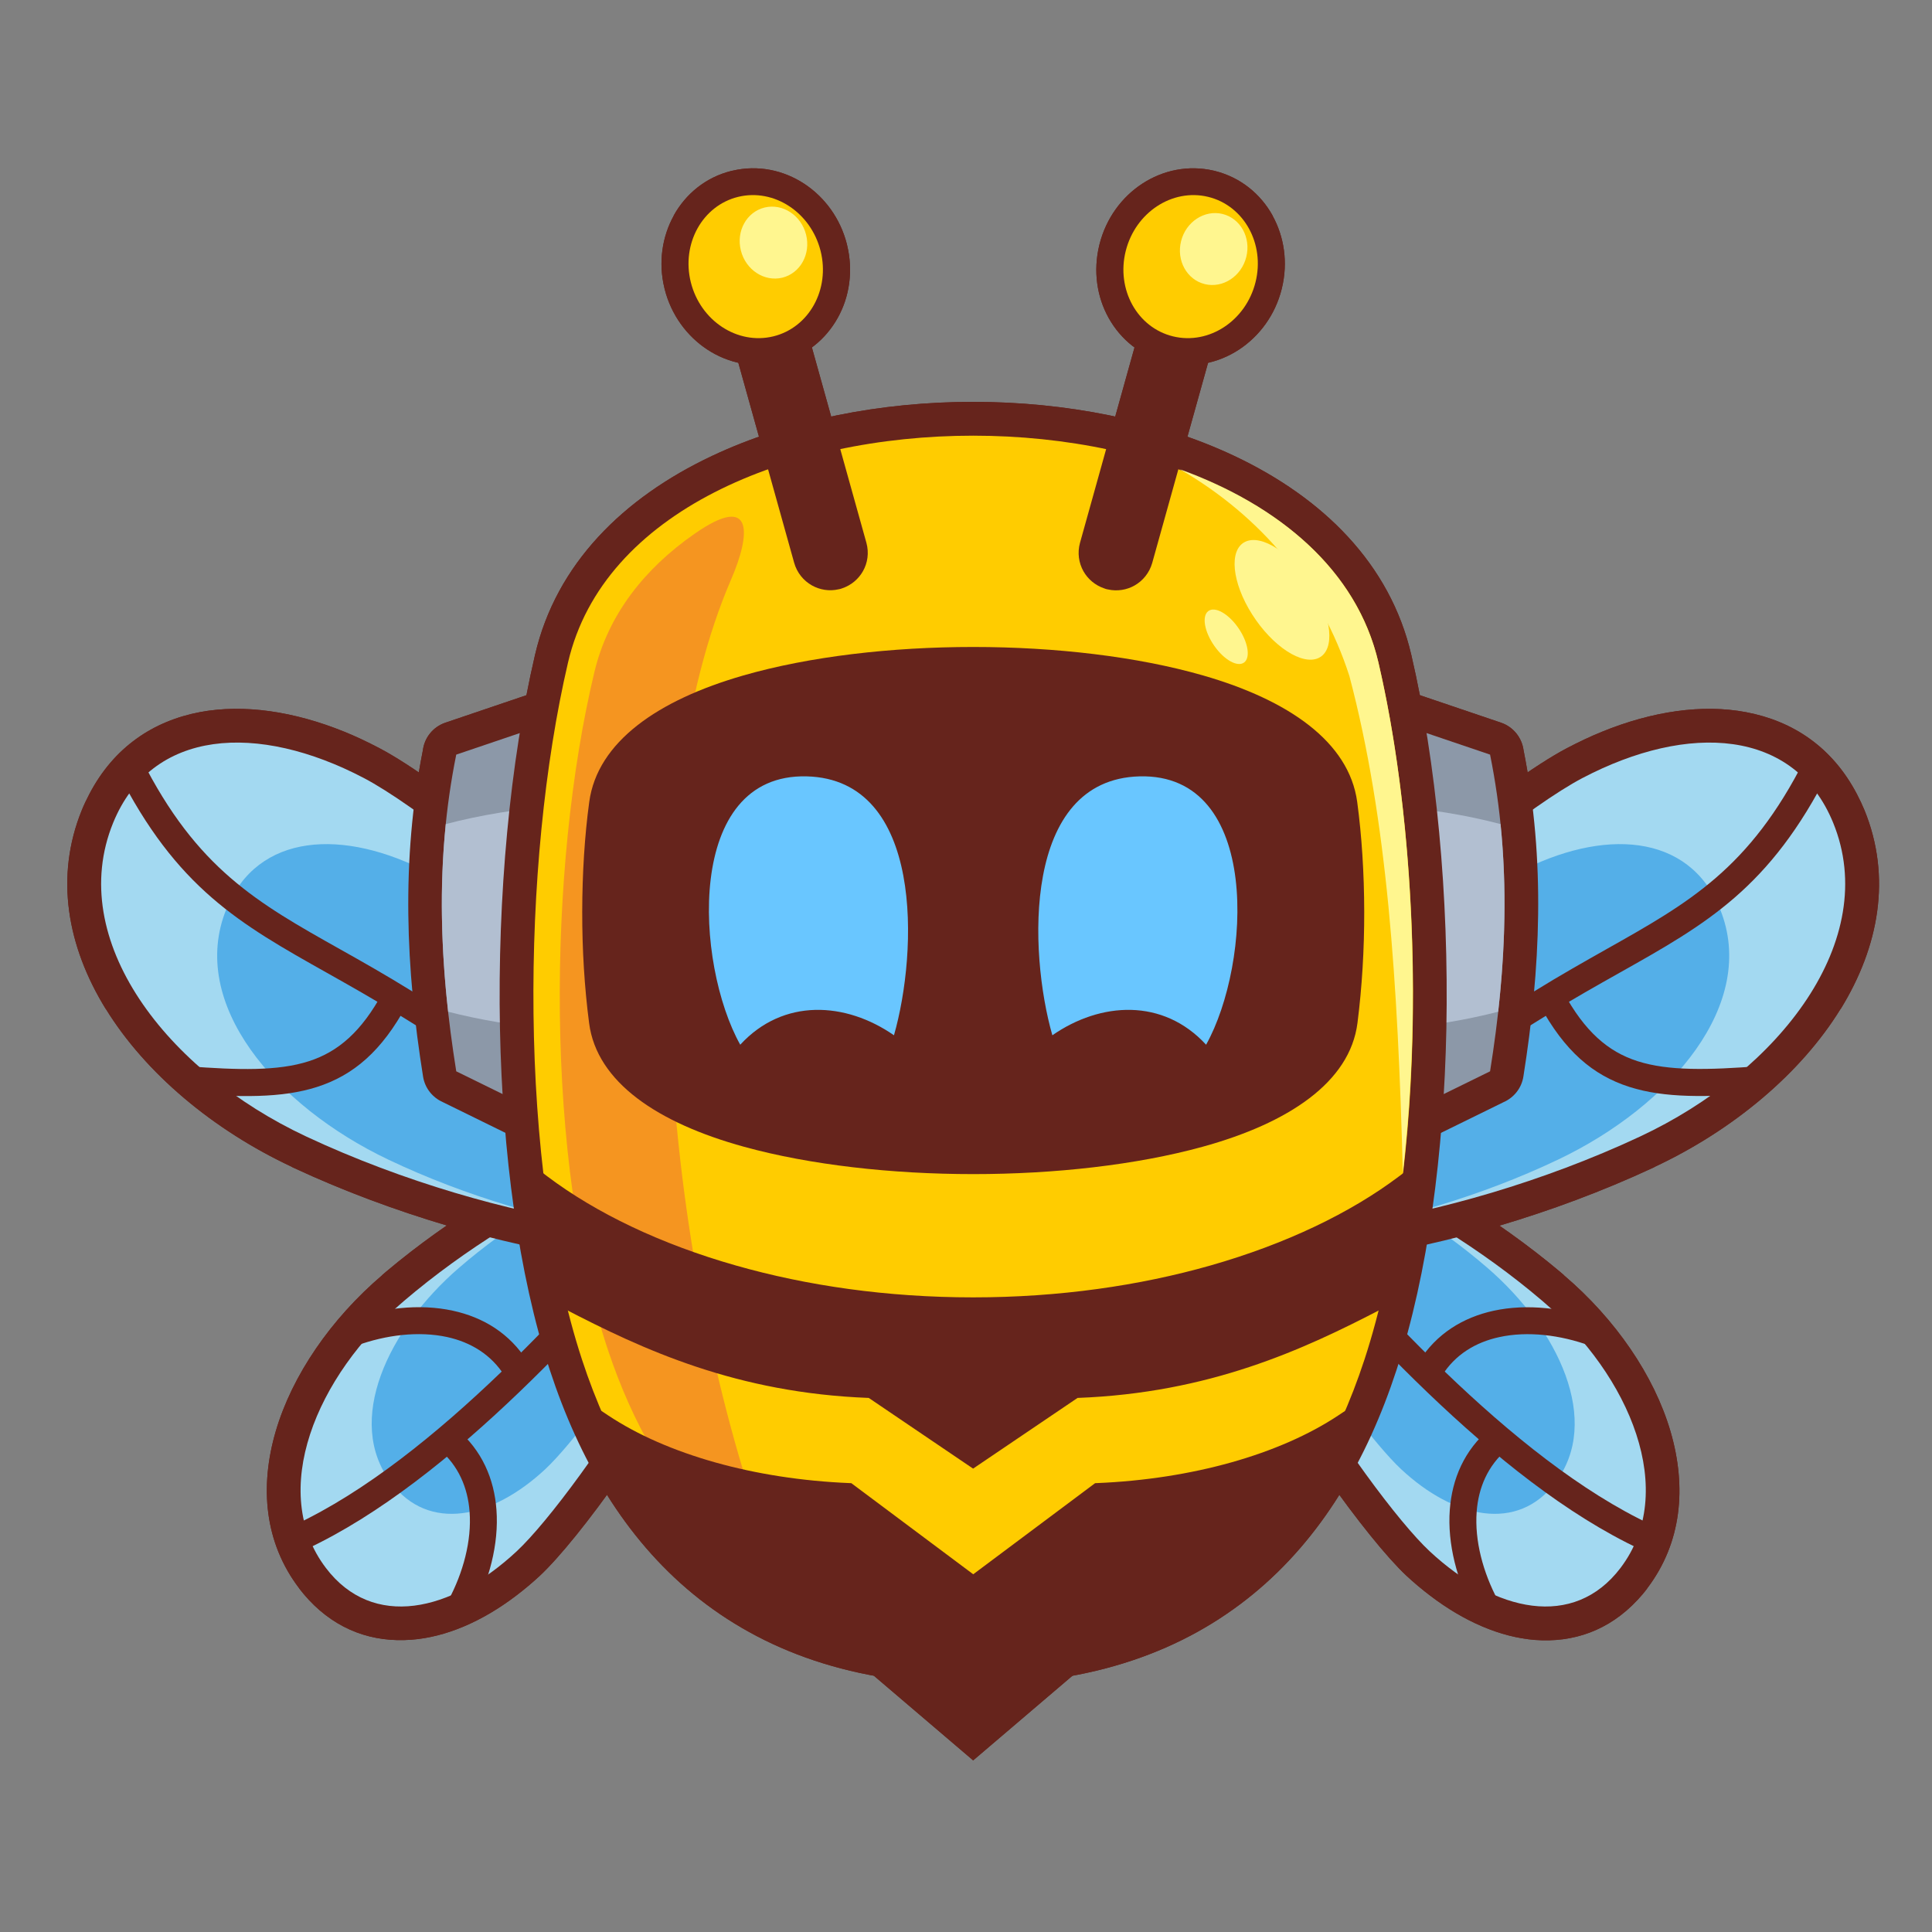<svg xmlns="http://www.w3.org/2000/svg" xmlns:xlink="http://www.w3.org/1999/xlink" width="1080" zoomAndPan="magnify" viewBox="0 0 810 810" height="1080" preserveAspectRatio="xMidYMid meet" version="1.0"><rect x="0" y="0" width="810" height="810" fill="#808080" stroke="none"/><defs><clipPath id="f2613da2fb"><path d="M 362 684 L 454 684 L 454 738.051 L 362 738.051 Z M 362 684 " clip-rule="nonzero"/></clipPath><clipPath id="11ce915c76"><path d="M 362 684 L 454 684 L 454 738.051 L 362 738.051 Z M 362 684 " clip-rule="nonzero"/></clipPath></defs><path fill="#66241c" d="M 226.309 660.664 C 223.23 663.527 219.887 666.336 216.328 669.035 C 202.148 679.816 186.977 686.371 172.449 687.465 C 156.422 688.668 141.469 683.586 129.453 670.723 C 128.062 669.223 126.727 667.645 125.414 665.934 L 125.414 665.879 C 110.859 646.754 108.801 623.375 115.594 600.102 C 122.5 576.512 138.82 552.891 160.25 534.621 L 160.25 534.566 L 161.988 533.07 C 188.691 510.652 219.219 492.516 244.477 481.578 C 274.309 468.656 299.512 466.305 309.062 477.539 L 309.195 477.672 C 322.199 493.16 314.332 523.547 298.199 555.832 C 277.438 597.535 242.574 645.496 226.309 660.664 Z M 199.285 646.594 C 201.719 644.746 204.316 642.527 207.043 639.984 C 221.598 626.398 253.438 582.262 272.914 543.289 C 284.367 520.391 291.727 500.941 287.578 495.887 C 286.266 495.031 273.664 499.688 255.688 507.496 C 232.781 517.422 204.902 534.059 180.184 554.789 L 178.551 556.152 L 178.523 556.129 C 161.188 570.895 148.102 589.59 142.727 607.969 C 138.336 622.945 139.301 637.551 147.863 648.812 L 147.891 648.785 C 148.609 649.75 149.387 650.66 150.164 651.488 C 155.754 657.48 162.793 659.859 170.363 659.273 C 179.406 658.605 189.441 654.082 199.285 646.594 Z M 199.285 646.594 " fill-opacity="1" fill-rule="nonzero"/><path fill="#a3d9f1" d="M 216.676 650.34 C 189.066 676.098 156.211 683.133 136.652 657.398 C 112.41 625.516 132.289 576.992 169.398 545.402 C 221.117 501.344 287.871 474.301 298.387 486.82 C 319.551 511.965 242.656 626.078 216.676 650.34 Z M 216.676 650.34 " fill-opacity="1" fill-rule="evenodd"/><path fill="#54afe8" d="M 228.637 615.938 C 206.32 636.75 179.781 642.445 163.969 621.637 C 144.383 595.875 162.633 557.277 192.438 531.543 C 233.934 495.699 288.059 473.953 296.676 484.199 C 313.77 504.5 249.613 596.332 228.637 615.938 Z M 228.637 615.938 " fill-opacity="1" fill-rule="evenodd"/><path fill="#66241c" d="M 123.461 639.371 C 182.805 611.66 243.406 542.137 279.953 500.141 C 285.652 493.586 290.762 487.73 296.301 481.602 L 304.676 489.172 C 300.875 493.398 295.043 500.059 288.516 507.578 C 251.379 550.215 189.84 620.832 128.25 649.59 Z M 123.461 639.371 " fill-opacity="1" fill-rule="nonzero"/><path fill="#66241c" d="M 187.996 670.934 C 194.203 659.301 197.789 646.004 196.879 633.809 C 196.129 623.777 192.25 614.469 184.117 607.645 L 191.367 599.008 C 202.094 608.02 207.207 620.086 208.141 633.004 C 209.211 647.367 205.066 662.828 197.922 676.258 Z M 187.996 670.934 " fill-opacity="1" fill-rule="nonzero"/><path fill="#66241c" d="M 145.613 553.559 C 159.902 548.371 175.793 546.445 189.867 549.52 C 202.551 552.273 213.762 559.016 221.199 570.918 L 211.594 576.883 C 205.949 567.871 197.305 562.734 187.488 560.566 C 175.555 557.973 161.855 559.656 149.469 564.152 Z M 145.613 553.559 " fill-opacity="1" fill-rule="nonzero"/><path fill="#66241c" d="M 146.016 338.684 C 142.191 336.676 138.125 334.777 133.844 333.039 C 117.547 326.402 102.004 323.918 89.133 326.352 C 77.762 328.492 68.344 334.832 62.512 345.906 C 61.926 347.055 61.254 348.5 60.531 350.293 C 52.855 369.098 56.895 389.453 68.426 408.203 L 68.371 408.23 C 82.125 430.539 106.125 450.492 134.324 463.707 L 134.352 463.656 L 135.207 464.055 C 174.672 482.406 217.156 494.281 250.816 499.203 C 278.91 503.297 298.816 504.102 301.277 500.703 L 301.355 500.461 C 305.934 490.645 289.184 466.703 265.398 440.168 C 226.602 396.863 169.773 351.148 146.016 338.684 Z M 144.465 306.824 C 149.094 308.695 153.961 310.996 159.074 313.672 C 184.863 327.207 245.625 375.809 286.508 421.363 C 317.328 455.738 337.477 490.137 327.094 512.391 L 327.043 512.363 L 327.016 512.391 C 319.578 528.254 287.98 533.148 246.855 527.156 C 210.684 521.887 165.254 509.207 123.273 489.684 L 122.418 489.281 L 122.418 489.227 C 89.348 473.766 60.961 449.934 44.371 422.996 L 44.32 422.996 C 28.188 396.809 22.914 367.625 34.312 339.617 C 35.168 337.504 36.266 335.203 37.523 332.797 C 47.742 313.324 64.145 302.277 83.945 298.531 C 102.27 295.133 123.273 298.211 144.465 306.824 Z M 144.465 306.824 " fill-opacity="1" fill-rule="nonzero"/><path fill="#a3d9f1" d="M 152.543 326.191 C 108.156 302.918 63.582 305.379 47.422 344.996 C 27.41 394.078 69.816 449.078 128.41 476.496 C 210.066 514.719 305.129 526.062 314.254 506.453 C 332.633 466.973 194.309 348.098 152.543 326.191 Z M 152.543 326.191 " fill-opacity="1" fill-rule="evenodd"/><path fill="#54afe8" d="M 179.859 365.914 C 144.008 347.109 107.941 349.086 94.914 381.105 C 78.754 420.777 115.57 463.68 162.766 486.152 C 228.477 517.473 305.477 526.41 312.969 510.359 C 327.844 478.5 213.574 383.621 179.859 365.914 Z M 179.859 365.914 " fill-opacity="1" fill-rule="evenodd"/><path fill="#66241c" d="M 59.328 318.273 C 82.5 364.199 107.836 378.457 142.59 397.984 C 151.797 403.148 161.641 408.711 172.746 415.586 L 320.914 507.258 L 314.977 516.859 L 166.805 425.188 C 156.449 418.77 146.418 413.125 137.055 407.855 C 100.559 387.34 73.992 372.387 49.242 323.355 Z M 59.328 318.273 " fill-opacity="1" fill-rule="nonzero"/><path fill="#66241c" d="M 78.379 447.016 C 99.996 448.648 116.477 449.102 129.453 444.93 C 141.895 440.945 151.633 432.41 160.516 416.039 L 170.469 421.445 C 160.062 440.648 148.262 450.789 132.906 455.711 C 118.059 460.473 100.426 460.07 77.523 458.332 Z M 78.379 447.016 " fill-opacity="1" fill-rule="nonzero"/><path fill="#66241c" d="M 221.465 321.055 L 203.648 327.098 C 200.41 345.879 199.18 364.523 199.395 383.059 C 199.605 401.973 201.371 420.855 204.156 439.715 L 217.051 446.055 Z M 186.766 302.973 L 231.766 287.723 C 233.344 287.215 235.031 286.949 236.797 287.004 C 244.582 287.27 250.684 293.824 250.414 301.609 L 244.5 468.816 C 244.422 470.742 243.965 472.668 243.059 474.516 C 239.633 481.496 231.18 484.414 224.195 480.988 L 185.668 462.078 C 181.414 460.203 178.148 456.273 177.371 451.352 C 173.789 428.934 171.461 406.305 171.191 383.406 C 170.926 360.672 172.691 337.746 177.293 314.555 C 177.934 309.363 181.465 304.766 186.766 302.973 Z M 186.766 302.973 " fill-opacity="1" fill-rule="nonzero"/><path fill="#8c98a8" d="M 236.289 301.125 C 221.277 306.207 206.297 311.289 191.285 316.375 C 182.188 361.367 184.301 405.449 191.285 449.156 C 204.316 455.551 217.344 461.941 230.375 468.336 C 232.355 412.59 234.336 356.844 236.289 301.125 Z M 236.289 301.125 " fill-opacity="1" fill-rule="evenodd"/><path fill="#b2bfd1" d="M 186.898 345.504 C 184.223 371.957 184.973 398.145 187.887 424.172 C 200.945 427.543 215.738 430.059 231.688 431.477 L 235.004 337.691 C 217.371 339.055 201.078 341.758 186.898 345.504 Z M 186.898 345.504 " fill-opacity="1" fill-rule="evenodd"/><path fill="#66241c" d="M 608.961 639.984 C 611.691 642.527 614.285 644.746 616.719 646.594 C 626.566 654.082 636.598 658.605 645.668 659.273 C 653.242 659.836 660.277 657.48 665.871 651.488 C 666.645 650.66 667.395 649.75 668.145 648.785 L 668.172 648.812 C 676.707 637.551 677.695 622.945 673.309 607.969 C 667.93 589.59 654.875 570.895 637.508 556.129 L 637.48 556.152 L 635.852 554.762 C 611.129 534.031 583.25 517.395 560.348 507.469 C 542.367 499.66 529.766 495.004 528.453 495.859 C 524.309 500.891 531.664 520.336 543.117 543.262 C 562.594 582.262 594.406 626.398 608.961 639.984 Z M 599.703 669.062 C 596.145 666.359 592.801 663.551 589.723 660.691 C 573.457 645.496 538.594 597.562 517.781 555.914 C 501.645 523.625 493.809 493.211 506.781 477.75 L 506.918 477.617 C 516.496 466.383 541.699 468.738 571.504 481.656 C 596.762 492.598 627.262 510.734 653.992 533.148 L 655.73 534.648 L 655.73 534.699 C 677.188 552.973 693.48 576.59 700.383 600.184 C 707.18 623.457 705.121 646.836 690.566 665.961 L 690.566 666.012 C 689.281 667.727 687.914 669.305 686.523 670.801 C 674.512 683.668 659.555 688.777 643.527 687.547 C 629.055 686.395 613.883 679.844 599.703 669.062 Z M 599.703 669.062 " fill-opacity="1" fill-rule="nonzero"/><path fill="#a3d9f1" d="M 599.355 650.34 C 626.969 676.098 659.824 683.133 679.383 657.398 C 703.621 625.516 683.742 576.992 646.633 545.402 C 594.914 501.344 528.16 474.301 517.645 486.82 C 496.48 511.965 573.375 626.078 599.355 650.34 Z M 599.355 650.34 " fill-opacity="1" fill-rule="evenodd"/><path fill="#54afe8" d="M 587.398 615.938 C 609.711 636.75 636.25 642.445 652.062 621.637 C 671.648 595.875 653.402 557.277 623.598 531.543 C 582.098 495.699 527.973 473.953 519.359 484.199 C 502.234 504.5 566.395 596.332 587.398 615.938 Z M 587.398 615.938 " fill-opacity="1" fill-rule="evenodd"/><path fill="#66241c" d="M 687.781 649.59 C 626.191 620.832 564.656 550.215 527.52 507.578 C 520.988 500.086 515.156 493.398 511.359 489.172 L 519.734 481.602 C 525.27 487.73 530.355 493.586 536.082 500.141 C 572.656 542.109 633.227 611.66 692.57 639.371 Z M 687.781 649.59 " fill-opacity="1" fill-rule="nonzero"/><path fill="#66241c" d="M 618.059 676.23 C 610.914 662.805 606.766 647.344 607.836 632.977 C 608.801 620.031 613.883 607.992 624.613 598.98 L 631.863 607.621 C 623.73 614.469 619.852 623.75 619.102 633.781 C 618.191 645.977 621.777 659.273 627.984 670.91 Z M 618.059 676.23 " fill-opacity="1" fill-rule="nonzero"/><path fill="#66241c" d="M 666.566 564.18 C 654.176 559.684 640.48 557.973 628.547 560.594 C 618.699 562.734 610.059 567.871 604.441 576.91 L 594.836 570.945 C 602.246 559.07 613.484 552.328 626.164 549.547 C 640.238 546.469 656.156 548.398 670.418 553.586 Z M 666.566 564.18 " fill-opacity="1" fill-rule="nonzero"/><path fill="#66241c" d="M 656.934 313.672 C 662.043 310.996 666.941 308.695 671.543 306.824 C 692.73 298.184 713.734 295.105 732.062 298.586 C 751.859 302.328 768.262 313.379 778.48 332.852 C 779.738 335.258 780.809 337.531 781.691 339.672 C 793.117 367.68 787.82 396.863 771.688 423.051 L 771.633 423.051 C 755.043 449.984 726.629 473.82 693.59 489.281 L 693.59 489.336 L 692.73 489.734 C 650.754 509.262 605.324 521.941 569.148 527.211 C 528.055 533.203 496.43 528.309 488.992 512.445 L 488.965 512.418 L 488.91 512.445 C 478.555 490.191 498.676 455.766 529.5 421.418 C 570.406 375.809 631.168 327.207 656.934 313.672 Z M 682.191 333.039 C 677.91 334.777 673.844 336.648 670.016 338.684 C 646.258 351.148 589.43 396.863 550.555 440.168 C 526.77 466.676 510.02 490.617 514.594 500.461 L 514.676 500.703 C 517.137 504.102 537.043 503.297 565.137 499.203 C 598.793 494.281 641.281 482.406 680.746 464.055 L 681.602 463.656 L 681.629 463.707 C 709.828 450.52 733.828 430.566 747.582 408.23 L 747.527 408.203 C 759.086 389.453 763.098 369.098 755.418 350.293 C 754.695 348.5 754.027 347.055 753.441 345.902 C 747.605 334.805 738.188 328.492 726.816 326.352 C 714.027 323.918 698.484 326.402 682.191 333.039 Z M 682.191 333.039 " fill-opacity="1" fill-rule="nonzero"/><path fill="#a3d9f1" d="M 663.461 326.191 C 707.848 302.918 752.422 305.379 768.582 344.996 C 788.598 394.078 746.188 449.078 687.594 476.496 C 605.938 514.719 510.875 526.062 501.754 506.453 C 483.398 466.973 621.723 348.098 663.461 326.191 Z M 663.461 326.191 " fill-opacity="1" fill-rule="evenodd"/><path fill="#54afe8" d="M 636.172 365.914 C 672.023 347.109 708.09 349.086 721.117 381.105 C 737.277 420.777 700.465 463.68 653.27 486.152 C 587.559 517.473 510.555 526.41 503.062 510.359 C 488.188 478.5 602.434 383.621 636.172 365.914 Z M 636.172 365.914 " fill-opacity="1" fill-rule="evenodd"/><path fill="#66241c" d="M 766.789 323.355 C 742.043 372.387 715.473 387.34 678.98 407.855 C 669.617 413.125 659.582 418.77 649.227 425.188 L 501.059 516.859 L 495.117 507.258 L 643.289 415.586 C 654.391 408.711 664.266 403.176 673.441 397.984 C 708.195 378.43 733.508 364.199 756.703 318.273 Z M 766.789 323.355 " fill-opacity="1" fill-rule="nonzero"/><path fill="#66241c" d="M 738.484 458.305 C 715.582 460.043 697.949 460.445 683.102 455.684 C 667.742 450.762 655.945 440.625 645.535 421.418 L 655.488 416.016 C 664.371 432.387 674.109 440.918 686.551 444.902 C 699.527 449.051 716.008 448.621 737.629 446.988 Z M 738.484 458.305 " fill-opacity="1" fill-rule="nonzero"/><path fill="#66241c" d="M 584.266 287.723 L 629.27 302.973 C 634.566 304.766 638.07 309.363 638.766 314.555 C 643.367 337.746 645.16 360.672 644.867 383.406 C 644.598 406.305 642.246 428.906 638.688 451.352 C 637.91 456.297 634.645 460.203 630.391 462.078 L 591.863 480.988 C 584.883 484.414 576.426 481.496 573.004 474.516 C 572.094 472.668 571.637 470.742 571.586 468.816 L 565.645 301.609 C 565.379 293.824 571.477 287.27 579.262 287.004 C 580.977 286.949 582.688 287.215 584.266 287.723 Z M 612.387 327.098 L 594.566 321.055 L 598.98 446.055 L 611.879 439.715 C 614.633 420.855 616.426 401.973 616.641 383.059 C 616.855 364.523 615.598 345.879 612.387 327.098 Z M 612.387 327.098 " fill-opacity="1" fill-rule="nonzero"/><path fill="#8c98a8" d="M 579.719 301.125 C 594.727 306.207 609.711 311.289 624.719 316.375 C 633.816 361.367 631.703 405.449 624.719 449.156 C 611.691 455.551 598.66 461.941 585.629 468.336 C 583.652 412.59 581.699 356.844 579.719 301.125 Z M 579.719 301.125 " fill-opacity="1" fill-rule="evenodd"/><path fill="#b2bfd1" d="M 629.109 345.504 C 631.785 371.957 631.035 398.145 628.117 424.172 C 615.062 427.543 600.266 430.059 584.32 431.477 L 581.004 337.691 C 598.633 339.055 614.926 341.758 629.109 345.504 Z M 629.109 345.504 " fill-opacity="1" fill-rule="evenodd"/><path fill="#66241c" d="M 591.676 274.484 C 602.164 319.422 607.488 375.891 606.395 431.395 C 605.348 483.02 598.742 533.953 585.496 574.371 C 573.164 612.031 554.086 644.801 525.324 668.367 C 496.375 692.094 458.195 706.191 408.004 706.191 C 357.809 706.191 319.629 692.094 290.68 668.367 C 261.945 644.801 242.871 612.059 230.508 574.371 C 217.266 533.953 210.656 483.02 209.613 431.395 C 208.516 375.891 213.84 319.422 224.328 274.484 C 233.184 236.445 261.305 208.707 298.492 191.16 C 330.492 176.047 369.34 168.477 407.977 168.477 C 446.637 168.477 485.461 176.047 517.457 191.133 C 554.703 208.707 582.82 236.445 591.676 274.484 Z M 578.141 430.832 C 579.211 377.762 574.098 323.809 564.094 280.902 C 557.402 252.176 535.117 230.75 505.418 216.73 C 477.324 203.465 442.758 196.832 408.004 196.832 C 373.246 196.832 338.68 203.465 310.586 216.73 C 280.891 230.75 258.602 252.203 251.914 280.902 C 241.906 323.836 236.797 377.762 237.867 430.832 C 238.828 479.758 245.035 527.828 257.426 565.625 C 268.18 598.473 284.473 626.746 308.605 646.539 C 332.555 666.172 364.848 677.836 408.004 677.836 C 451.16 677.836 483.453 666.172 507.398 646.539 C 531.559 626.746 547.824 598.473 558.582 565.625 C 570.969 527.828 577.176 479.758 578.141 430.832 Z M 578.141 430.832 " fill-opacity="1" fill-rule="nonzero"/><path fill="#ffcc00" d="M 577.898 277.695 C 597.645 362.301 598.715 488.637 572.066 569.984 C 548.949 640.52 501.379 691.988 408.031 691.988 C 314.68 691.988 267.109 640.52 243.992 569.984 C 217.344 488.637 218.414 362.301 238.16 277.695 C 267.645 150.98 548.359 150.98 577.898 277.695 Z M 577.898 277.695 " fill-opacity="1" fill-rule="evenodd"/><path fill="#fff68f" d="M 577.898 277.695 C 592.023 338.336 596.492 420.105 588.145 491.66 C 586.059 411.84 581.645 343.551 565.75 283.473 C 553.898 246.504 528.91 216.598 494.691 196.75 C 536.242 211.809 568.855 238.961 577.898 277.695 Z M 577.898 277.695 " fill-opacity="1" fill-rule="evenodd"/><path fill="#f59520" d="M 301.117 643.195 C 279.898 622.895 265.129 596.438 255.043 566.426 C 228.395 487.195 229.465 364.148 249.211 281.734 C 254.938 257.766 270.16 238.426 291.191 223.793 C 316.582 206.086 314.492 224.543 306.52 242.945 C 265.961 336.73 274.574 507.738 317.652 635.598 C 325.328 658.469 313.262 654.805 301.117 643.195 Z M 301.117 643.195 " fill-opacity="1" fill-rule="evenodd"/><path fill="#66241c" d="M 228.156 494.977 C 230.375 513.062 233.426 530.449 237.359 546.605 C 270.562 563.883 309.543 581.914 364.953 583.895 L 408.031 613.051 L 451.105 583.895 C 506.516 581.941 545.496 563.883 578.703 546.605 C 582.633 530.449 585.684 513.062 587.906 494.977 C 548.012 525.02 483.078 546.148 408.055 546.148 C 332.98 546.148 268.047 525.02 228.156 494.977 Z M 562.301 595.262 C 536.453 652.477 489.82 691.988 408.031 691.988 C 326.238 691.988 279.605 652.477 253.758 595.262 C 278.535 611.711 315.375 622.305 356.152 624.016 L 408.031 662.805 L 459.906 624.016 C 500.684 622.305 537.5 611.711 562.301 595.262 Z M 562.301 595.262 " fill-opacity="1" fill-rule="evenodd"/><path fill="#66241c" d="M 231.016 499.82 C 231.98 507.176 233.105 514.398 234.363 521.434 C 235.805 529.59 237.465 537.484 239.285 545.078 C 255.578 553.531 273.266 562.145 293.516 568.887 C 314.145 575.734 337.555 580.711 365.035 581.672 L 365.676 581.699 L 408.031 610.375 L 450.383 581.699 L 451.023 581.672 C 478.504 580.711 501.887 575.734 522.543 568.887 C 542.797 562.172 560.48 553.559 576.773 545.078 C 578.594 537.508 580.227 529.59 581.699 521.434 C 582.957 514.398 584.051 507.148 585.043 499.82 C 564.762 514.156 538.754 526.328 508.711 534.863 C 478.664 543.422 444.551 548.398 408.055 548.398 C 371.562 548.398 337.449 543.422 307.402 534.863 C 277.305 526.301 251.297 514.156 231.016 499.82 Z M 229.973 522.207 C 228.422 513.434 227.086 504.422 225.961 495.246 L 225.32 490.055 L 229.492 493.211 C 249.879 508.566 276.93 521.594 308.582 530.582 C 338.254 539.035 371.965 543.93 408.004 543.93 C 444.07 543.93 477.781 539.008 507.426 530.582 C 539.078 521.566 566.125 508.566 586.512 493.211 L 590.688 490.055 L 590.047 495.246 C 588.922 504.422 587.582 513.434 586.031 522.207 C 584.508 530.715 582.77 539.062 580.816 547.113 L 580.574 548.102 L 579.691 548.559 C 563.051 557.223 544.91 566.105 523.879 573.086 C 503.039 580.016 479.438 585.043 451.773 586.086 L 407.977 615.723 L 364.23 586.086 C 336.566 585.043 312.969 580.016 292.125 573.086 C 271.098 566.105 252.984 557.223 236.316 548.559 L 235.434 548.102 L 235.191 547.113 C 233.211 539.035 231.473 530.715 229.973 522.207 Z M 564.309 596.172 C 551.223 625.141 532.844 649.645 507.371 666.922 C 481.902 684.203 449.367 694.234 408.004 694.234 C 366.641 694.234 334.105 684.203 308.633 666.922 C 283.137 649.645 264.781 625.141 251.699 596.172 L 248.516 589.137 L 254.965 593.414 C 267.242 601.574 282.547 608.262 299.887 613.129 C 317.035 617.945 336.164 620.969 356.23 621.797 L 356.926 621.824 L 408.031 660.02 L 459.133 621.824 L 459.828 621.797 C 479.895 620.969 498.996 617.945 516.176 613.129 C 533.484 608.262 548.816 601.574 561.098 593.414 L 567.543 589.137 Z M 504.883 663.258 C 527.625 647.852 544.562 626.426 557.055 601.121 C 545.66 607.727 532.199 613.238 517.352 617.41 C 500.094 622.25 480.855 625.301 460.684 626.211 L 408.004 665.586 L 355.32 626.211 C 335.148 625.328 315.938 622.277 298.656 617.41 C 283.805 613.238 270.348 607.727 258.949 601.121 C 271.445 626.426 288.379 647.824 311.121 663.258 C 335.871 680.031 367.574 689.766 408.004 689.766 C 448.43 689.766 480.137 680.031 504.883 663.258 Z M 504.883 663.258 " fill-opacity="1" fill-rule="nonzero"/><path fill="#66241c" d="M 275.031 339.992 C 273.266 353.047 272.328 367.543 272.328 382.285 C 272.328 396.703 273.156 411.441 274.949 425.375 C 276.449 437.039 294.133 446.617 319.363 453.57 C 344.406 460.445 376.082 463.895 408.031 463.895 C 439.977 463.895 471.652 460.445 496.695 453.57 C 521.926 446.617 539.613 437.039 541.109 425.375 C 542.902 411.414 543.758 396.703 543.73 382.285 C 543.707 367.543 542.797 353.047 541.031 339.992 C 539.371 327.66 521.766 317.629 496.723 310.434 C 471.602 303.211 439.895 299.602 408.055 299.602 C 376.191 299.602 344.484 303.211 319.391 310.434 C 294.293 317.629 276.688 327.66 275.031 339.992 Z M 244.102 382.285 C 244.129 366.102 245.117 350.344 247.043 336.223 C 250.469 310.969 275.938 293.477 311.605 283.203 C 339.27 275.234 373.73 271.246 408.031 271.246 C 442.328 271.246 476.766 275.234 504.457 283.203 C 540.121 293.477 565.59 310.969 569.016 336.223 C 570.914 350.316 571.934 366.102 571.957 382.285 C 571.984 397.879 571.051 413.82 569.121 428.934 C 565.938 453.758 540.199 470.879 504.133 480.801 C 476.414 488.426 442.117 492.25 408.055 492.25 C 373.996 492.25 339.695 488.426 311.98 480.801 C 275.887 470.879 250.176 453.758 246.988 428.934 C 245.012 413.82 244.074 397.879 244.102 382.285 Z M 244.102 382.285 " fill-opacity="1" fill-rule="nonzero"/><path fill="#66241c" d="M 261.035 338.121 C 257.426 364.895 257.156 397.664 260.957 427.168 C 269.68 495.059 546.379 495.059 555.102 427.168 C 558.875 397.664 558.633 364.895 555.023 338.121 C 545.473 267.852 270.535 267.852 261.035 338.121 Z M 261.035 338.121 " fill-opacity="1" fill-rule="evenodd"/><path fill="#69c6ff" d="M 374.801 434.043 C 354.574 420 328.379 418.395 310.348 438.004 C 291.43 404.164 286.961 324.156 338.254 325.496 C 387.453 326.805 384.805 399.082 374.801 434.043 Z M 374.801 434.043 " fill-opacity="1" fill-rule="evenodd"/><path fill="#69c6ff" d="M 441.207 434.043 C 461.434 420 487.625 418.395 505.66 438.004 C 524.574 404.164 529.043 324.156 477.754 325.496 C 428.578 326.805 431.199 399.082 441.207 434.043 Z M 441.207 434.043 " fill-opacity="1" fill-rule="evenodd"/><path fill="#fff68f" d="M 522.035 227.164 C 528.938 223.793 541.43 231.953 549.965 245.379 C 558.5 258.809 559.812 272.449 552.91 275.82 C 546.008 279.191 533.512 271.031 524.977 257.605 C 516.441 244.176 515.129 230.535 522.035 227.164 Z M 522.035 227.164 " fill-opacity="1" fill-rule="evenodd"/><path fill="#fff68f" d="M 507.078 255.895 C 510.207 254.367 515.906 258.059 519.785 264.184 C 523.664 270.312 524.254 276.516 521.125 278.043 C 517.992 279.566 512.293 275.875 508.414 269.75 C 504.535 263.648 503.922 257.445 507.078 255.895 Z M 507.078 255.895 " fill-opacity="1" fill-rule="evenodd"/><path fill="#66241c" d="M 315.324 113.801 L 315.027 113.883 C 314.949 113.934 314.867 114.016 314.816 114.121 C 314.734 114.281 314.68 114.469 314.734 114.629 L 347.484 231.98 C 347.508 232.113 347.645 232.246 347.777 232.328 C 347.938 232.406 348.098 232.461 348.258 232.406 L 348.285 232.406 C 348.418 232.379 348.555 232.246 348.633 232.113 C 348.715 231.953 348.766 231.766 348.715 231.605 L 316.125 114.871 L 315.883 114.148 C 315.832 114.043 315.75 113.961 315.645 113.906 C 315.562 113.855 315.43 113.801 315.324 113.801 Z M 311.336 99.25 C 315.43 98.152 319.629 98.82 323.055 100.746 C 326.559 102.727 329.316 106.043 330.492 110.191 L 363.242 227.566 C 364.391 231.738 363.777 235.992 361.797 239.469 C 359.949 242.73 356.926 245.355 353.129 246.637 C 352.621 246.852 352.113 246.984 351.578 247.066 C 347.645 247.977 343.684 247.281 340.391 245.434 C 336.887 243.453 334.133 240.137 332.953 235.938 L 300.207 118.641 C 299.055 114.469 299.672 110.215 301.652 106.738 C 303.633 103.234 306.949 100.48 311.148 99.301 Z M 311.336 99.25 " fill-opacity="1" fill-rule="nonzero"/><path fill="#66241c" d="M 313.156 106.578 C 317.488 105.375 322.012 107.914 323.242 112.25 L 355.992 229.598 C 357.195 233.934 354.652 238.453 350.32 239.656 C 345.984 240.859 341.461 238.32 340.258 233.984 L 307.512 116.637 C 306.254 112.301 308.82 107.781 313.156 106.578 Z M 313.156 106.578 " fill-opacity="1" fill-rule="evenodd"/><path fill="#66241c" d="M 307.109 71.562 C 317.758 69.051 328.461 71.324 337.184 77.047 C 345.691 82.637 352.352 91.547 355.082 102.457 L 355.16 102.809 C 357.785 113.641 356.125 124.473 351.254 133.219 C 346.227 142.289 337.797 149.242 327.148 151.891 L 326.613 152.027 C 315.965 154.539 305.262 152.266 296.539 146.543 C 288.031 140.953 281.371 132.043 278.641 121.129 L 278.562 120.781 C 275.938 109.977 277.625 99.168 282.496 90.367 L 282.469 90.34 C 287.496 81.273 295.926 74.32 306.574 71.672 Z M 324.605 95.852 C 320.914 93.418 316.5 92.453 312.219 93.445 L 312.031 93.496 C 307.859 94.543 304.488 97.375 302.398 101.148 L 302.348 101.148 C 300.098 105.188 299.352 110.27 300.609 115.461 L 300.66 115.621 C 301.973 120.863 305.102 125.09 309.09 127.711 C 312.781 130.145 317.195 131.133 321.477 130.117 L 321.664 130.062 C 325.836 129.02 329.207 126.188 331.297 122.414 C 333.543 118.348 334.32 113.238 333.09 108.102 L 333.035 107.941 C 331.723 102.699 328.594 98.445 324.605 95.852 Z M 324.605 95.852 " fill-opacity="1" fill-rule="nonzero"/><path fill="#ffcc00" d="M 309.492 82.531 C 324.5 78.895 339.965 89.031 344.031 105.188 C 348.098 121.344 339.188 137.395 324.18 141.031 C 309.168 144.668 293.703 134.531 289.637 118.375 C 285.598 102.246 294.48 86.195 309.492 82.531 Z M 309.492 82.531 " fill-opacity="1" fill-rule="evenodd"/><path fill="#fff68f" d="M 320.594 86.996 C 328.137 85.18 335.926 90.262 337.957 98.395 C 339.992 106.523 335.523 114.578 327.977 116.422 C 320.434 118.242 312.648 113.16 310.613 105.027 C 308.555 96.895 313.023 88.844 320.594 86.996 Z M 320.594 86.996 " fill-opacity="1" fill-rule="evenodd"/><path fill="#66241c" d="M 501.004 113.883 L 500.711 113.801 C 500.602 113.801 500.469 113.855 500.363 113.906 C 500.254 113.961 500.176 114.043 500.121 114.148 L 499.879 114.871 L 467.293 231.605 C 467.238 231.766 467.293 231.953 467.371 232.113 C 467.453 232.246 467.586 232.379 467.719 232.406 L 467.746 232.406 C 467.906 232.434 468.07 232.406 468.23 232.328 C 468.363 232.246 468.496 232.113 468.523 231.98 L 501.297 114.629 C 501.352 114.469 501.297 114.281 501.219 114.121 C 501.164 114.016 501.086 113.934 501.004 113.883 Z M 492.977 100.746 C 496.402 98.82 500.574 98.18 504.695 99.25 L 504.883 99.301 C 509.086 100.48 512.402 103.234 514.383 106.738 C 516.336 110.215 516.977 114.469 515.828 118.641 L 483.078 235.992 C 481.902 240.164 479.145 243.508 475.641 245.488 C 472.375 247.332 468.391 248 464.457 247.117 C 463.922 247.039 463.414 246.879 462.906 246.664 C 459.105 245.379 456.082 242.758 454.234 239.496 C 452.281 236.02 451.641 231.766 452.793 227.594 L 485.539 110.215 C 486.715 106.043 489.473 102.727 492.977 100.746 Z M 492.977 100.746 " fill-opacity="1" fill-rule="nonzero"/><path fill="#66241c" d="M 502.875 106.578 C 498.543 105.375 494.02 107.914 492.789 112.25 L 460.043 229.598 C 458.836 233.934 461.379 238.453 465.715 239.656 C 470.047 240.859 474.57 238.32 475.773 233.984 L 508.523 116.637 C 509.754 112.301 507.211 107.781 502.875 106.578 Z M 502.875 106.578 " fill-opacity="1" fill-rule="evenodd"/><path fill="#66241c" d="M 503.785 93.445 C 499.531 92.43 495.09 93.418 491.398 95.852 C 487.414 98.473 484.281 102.699 482.973 107.941 L 482.918 108.102 C 481.66 113.238 482.438 118.348 484.711 122.414 C 486.797 126.188 490.168 129.02 494.344 130.062 L 494.555 130.117 C 498.809 131.133 503.227 130.145 506.945 127.711 C 510.93 125.09 514.062 120.863 515.371 115.621 L 515.426 115.461 C 516.684 110.27 515.934 105.188 513.688 101.148 L 513.633 101.148 C 511.547 97.375 508.176 94.543 504 93.496 Z M 478.852 77.047 C 487.574 71.324 498.273 69.074 508.898 71.562 L 509.434 71.695 C 520.082 74.371 528.508 81.301 533.539 90.367 L 533.512 90.395 C 538.383 99.195 540.066 110.004 537.445 120.809 L 537.363 121.156 C 534.637 132.07 527.973 140.977 519.465 146.57 C 510.742 152.293 500.039 154.539 489.418 152.051 L 488.883 151.918 C 478.234 149.242 469.809 142.316 464.777 133.246 C 459.906 124.5 458.25 113.668 460.871 102.832 L 460.953 102.484 C 463.707 91.52 470.344 82.609 478.852 77.047 Z M 478.852 77.047 " fill-opacity="1" fill-rule="nonzero"/><path fill="#ffcc00" d="M 506.516 82.531 C 491.508 78.895 476.043 89.031 471.977 105.188 C 467.906 121.344 476.816 137.395 491.828 141.031 C 506.836 144.668 522.301 134.531 526.367 118.375 C 530.434 102.246 521.551 86.195 506.516 82.531 Z M 506.516 82.531 " fill-opacity="1" fill-rule="evenodd"/><path fill="#fff68f" d="M 512.535 89.699 C 504.992 87.879 497.203 92.965 495.172 101.094 C 493.137 109.227 497.605 117.277 505.152 119.125 C 512.695 120.941 520.48 115.859 522.516 107.73 C 524.547 99.598 520.082 91.547 512.535 89.699 Z M 512.535 89.699 " fill-opacity="1" fill-rule="evenodd"/><path fill="#66241c" d="M 365.195 698.621 L 408.004 735.133 L 450.84 698.621 L 450.84 686.742 L 408.004 690.863 L 365.195 686.742 Z M 365.195 698.621 " fill-opacity="1" fill-rule="evenodd"/><g clip-path="url(#f2613da2fb)"><path fill="#66241c" d="M 367.414 697.605 L 408.004 732.219 L 448.59 697.605 L 448.59 689.203 C 403.16 693.566 412.844 693.566 367.387 689.203 L 367.387 697.605 Z M 406.559 736.82 L 362.945 699.637 L 362.945 684.309 L 408.004 688.617 L 453.059 684.309 L 453.059 699.637 L 408.004 738.051 Z M 406.559 736.82 " fill-opacity="1" fill-rule="nonzero"/></g><path fill="#66241c" d="M 226.309 660.664 C 223.23 663.527 219.887 666.336 216.328 669.035 C 202.148 679.816 186.977 686.371 172.449 687.465 C 156.422 688.668 141.469 683.586 129.453 670.723 C 128.062 669.223 126.727 667.645 125.414 665.934 L 125.414 665.879 C 110.859 646.754 108.801 623.375 115.594 600.102 C 122.5 576.512 138.82 552.891 160.25 534.621 L 160.25 534.566 L 161.988 533.07 C 188.691 510.652 219.219 492.516 244.477 481.578 C 274.309 468.656 299.512 466.305 309.062 477.539 L 309.195 477.672 C 322.199 493.16 314.332 523.547 298.199 555.832 C 277.438 597.535 242.574 645.496 226.309 660.664 Z M 199.285 646.594 C 201.719 644.746 204.316 642.527 207.043 639.984 C 221.598 626.398 253.438 582.262 272.914 543.289 C 284.367 520.391 291.727 500.941 287.578 495.887 C 286.266 495.031 273.664 499.688 255.688 507.496 C 232.781 517.422 204.902 534.059 180.184 554.789 L 178.551 556.152 L 178.523 556.129 C 161.188 570.895 148.102 589.59 142.727 607.969 C 138.336 622.945 139.301 637.551 147.863 648.812 L 147.891 648.785 C 148.609 649.75 149.387 650.66 150.164 651.488 C 155.754 657.48 162.793 659.859 170.363 659.273 C 179.406 658.605 189.441 654.082 199.285 646.594 Z M 199.285 646.594 " fill-opacity="1" fill-rule="nonzero"/><path fill="#a3d9f1" d="M 216.676 650.34 C 189.066 676.098 156.211 683.133 136.652 657.398 C 112.41 625.516 132.289 576.992 169.398 545.402 C 221.117 501.344 287.871 474.301 298.387 486.82 C 319.551 511.965 242.656 626.078 216.676 650.34 Z M 216.676 650.34 " fill-opacity="1" fill-rule="evenodd"/><path fill="#54afe8" d="M 228.637 615.938 C 206.32 636.75 179.781 642.445 163.969 621.637 C 144.383 595.875 162.633 557.277 192.438 531.543 C 233.934 495.699 288.059 473.953 296.676 484.199 C 313.77 504.5 249.613 596.332 228.637 615.938 Z M 228.637 615.938 " fill-opacity="1" fill-rule="evenodd"/><path fill="#66241c" d="M 123.461 639.371 C 182.805 611.66 243.406 542.137 279.953 500.141 C 285.652 493.586 290.762 487.73 296.301 481.602 L 304.676 489.172 C 300.875 493.398 295.043 500.059 288.516 507.578 C 251.379 550.215 189.84 620.832 128.25 649.59 Z M 123.461 639.371 " fill-opacity="1" fill-rule="nonzero"/><path fill="#66241c" d="M 187.996 670.934 C 194.203 659.301 197.789 646.004 196.879 633.809 C 196.129 623.777 192.25 614.469 184.117 607.645 L 191.367 599.008 C 202.094 608.02 207.207 620.086 208.141 633.004 C 209.211 647.367 205.066 662.828 197.922 676.258 Z M 187.996 670.934 " fill-opacity="1" fill-rule="nonzero"/><path fill="#66241c" d="M 145.613 553.559 C 159.902 548.371 175.793 546.445 189.867 549.52 C 202.551 552.273 213.762 559.016 221.199 570.918 L 211.594 576.883 C 205.949 567.871 197.305 562.734 187.488 560.566 C 175.555 557.973 161.855 559.656 149.469 564.152 Z M 145.613 553.559 " fill-opacity="1" fill-rule="nonzero"/><path fill="#66241c" d="M 146.016 338.684 C 142.191 336.676 138.125 334.777 133.844 333.039 C 117.547 326.402 102.004 323.918 89.133 326.352 C 77.762 328.492 68.344 334.832 62.512 345.906 C 61.926 347.055 61.254 348.5 60.531 350.293 C 52.855 369.098 56.895 389.453 68.426 408.203 L 68.371 408.23 C 82.125 430.539 106.125 450.492 134.324 463.707 L 134.352 463.656 L 135.207 464.055 C 174.672 482.406 217.156 494.281 250.816 499.203 C 278.91 503.297 298.816 504.102 301.277 500.703 L 301.355 500.461 C 305.934 490.645 289.184 466.703 265.398 440.168 C 226.602 396.863 169.773 351.148 146.016 338.684 Z M 144.465 306.824 C 149.094 308.695 153.961 310.996 159.074 313.672 C 184.863 327.207 245.625 375.809 286.508 421.363 C 317.328 455.738 337.477 490.137 327.094 512.391 L 327.043 512.363 L 327.016 512.391 C 319.578 528.254 287.98 533.148 246.855 527.156 C 210.684 521.887 165.254 509.207 123.273 489.684 L 122.418 489.281 L 122.418 489.227 C 89.348 473.766 60.961 449.934 44.371 422.996 L 44.32 422.996 C 28.188 396.809 22.914 367.625 34.312 339.617 C 35.168 337.504 36.266 335.203 37.523 332.797 C 47.742 313.324 64.145 302.277 83.945 298.531 C 102.27 295.133 123.273 298.211 144.465 306.824 Z M 144.465 306.824 " fill-opacity="1" fill-rule="nonzero"/><path fill="#a3d9f1" d="M 152.543 326.191 C 108.156 302.918 63.582 305.379 47.422 344.996 C 27.41 394.078 69.816 449.078 128.41 476.496 C 210.066 514.719 305.129 526.062 314.254 506.453 C 332.633 466.973 194.309 348.098 152.543 326.191 Z M 152.543 326.191 " fill-opacity="1" fill-rule="evenodd"/><path fill="#54afe8" d="M 179.859 365.914 C 144.008 347.109 107.941 349.086 94.914 381.105 C 78.754 420.777 115.57 463.68 162.766 486.152 C 228.477 517.473 305.477 526.41 312.969 510.359 C 327.844 478.5 213.574 383.621 179.859 365.914 Z M 179.859 365.914 " fill-opacity="1" fill-rule="evenodd"/><path fill="#66241c" d="M 59.328 318.273 C 82.5 364.199 107.836 378.457 142.59 397.984 C 151.797 403.148 161.641 408.711 172.746 415.586 L 320.914 507.258 L 314.977 516.859 L 166.805 425.188 C 156.449 418.77 146.418 413.125 137.055 407.855 C 100.559 387.34 73.992 372.387 49.242 323.355 Z M 59.328 318.273 " fill-opacity="1" fill-rule="nonzero"/><path fill="#66241c" d="M 78.379 447.016 C 99.996 448.648 116.477 449.102 129.453 444.93 C 141.895 440.945 151.633 432.41 160.516 416.039 L 170.469 421.445 C 160.062 440.648 148.262 450.789 132.906 455.711 C 118.059 460.473 100.426 460.07 77.523 458.332 Z M 78.379 447.016 " fill-opacity="1" fill-rule="nonzero"/><path fill="#66241c" d="M 221.465 321.055 L 203.648 327.098 C 200.41 345.879 199.18 364.523 199.395 383.059 C 199.605 401.973 201.371 420.855 204.156 439.715 L 217.051 446.055 Z M 186.766 302.973 L 231.766 287.723 C 233.344 287.215 235.031 286.949 236.797 287.004 C 244.582 287.27 250.684 293.824 250.414 301.609 L 244.5 468.816 C 244.422 470.742 243.965 472.668 243.059 474.516 C 239.633 481.496 231.18 484.414 224.195 480.988 L 185.668 462.078 C 181.414 460.203 178.148 456.273 177.371 451.352 C 173.789 428.934 171.461 406.305 171.191 383.406 C 170.926 360.672 172.691 337.746 177.293 314.555 C 177.934 309.363 181.465 304.766 186.766 302.973 Z M 186.766 302.973 " fill-opacity="1" fill-rule="nonzero"/><path fill="#8c98a8" d="M 236.289 301.125 C 221.277 306.207 206.297 311.289 191.285 316.375 C 182.188 361.367 184.301 405.449 191.285 449.156 C 204.316 455.551 217.344 461.941 230.375 468.336 C 232.355 412.59 234.336 356.844 236.289 301.125 Z M 236.289 301.125 " fill-opacity="1" fill-rule="evenodd"/><path fill="#b2bfd1" d="M 186.898 345.504 C 184.223 371.957 184.973 398.145 187.887 424.172 C 200.945 427.543 215.738 430.059 231.688 431.477 L 235.004 337.691 C 217.371 339.055 201.078 341.758 186.898 345.504 Z M 186.898 345.504 " fill-opacity="1" fill-rule="evenodd"/><path fill="#66241c" d="M 608.961 639.984 C 611.691 642.527 614.285 644.746 616.719 646.594 C 626.566 654.082 636.598 658.605 645.668 659.273 C 653.242 659.836 660.277 657.48 665.871 651.488 C 666.645 650.66 667.395 649.75 668.145 648.785 L 668.172 648.812 C 676.707 637.551 677.695 622.945 673.309 607.969 C 667.93 589.59 654.875 570.895 637.508 556.129 L 637.48 556.152 L 635.852 554.762 C 611.129 534.031 583.25 517.395 560.348 507.469 C 542.367 499.66 529.766 495.004 528.453 495.859 C 524.309 500.891 531.664 520.336 543.117 543.262 C 562.594 582.262 594.406 626.398 608.961 639.984 Z M 599.703 669.062 C 596.145 666.359 592.801 663.551 589.723 660.691 C 573.457 645.496 538.594 597.562 517.781 555.914 C 501.645 523.625 493.809 493.211 506.781 477.75 L 506.918 477.617 C 516.496 466.383 541.699 468.738 571.504 481.656 C 596.762 492.598 627.262 510.734 653.992 533.148 L 655.73 534.648 L 655.73 534.699 C 677.188 552.973 693.48 576.59 700.383 600.184 C 707.18 623.457 705.121 646.836 690.566 665.961 L 690.566 666.012 C 689.281 667.727 687.914 669.305 686.523 670.801 C 674.512 683.668 659.555 688.777 643.527 687.547 C 629.055 686.395 613.883 679.844 599.703 669.062 Z M 599.703 669.062 " fill-opacity="1" fill-rule="nonzero"/><path fill="#a3d9f1" d="M 599.355 650.34 C 626.969 676.098 659.824 683.133 679.383 657.398 C 703.621 625.516 683.742 576.992 646.633 545.402 C 594.914 501.344 528.16 474.301 517.645 486.82 C 496.48 511.965 573.375 626.078 599.355 650.34 Z M 599.355 650.34 " fill-opacity="1" fill-rule="evenodd"/><path fill="#54afe8" d="M 587.398 615.938 C 609.711 636.75 636.25 642.445 652.062 621.637 C 671.648 595.875 653.402 557.277 623.598 531.543 C 582.098 495.699 527.973 473.953 519.359 484.199 C 502.234 504.5 566.395 596.332 587.398 615.938 Z M 587.398 615.938 " fill-opacity="1" fill-rule="evenodd"/><path fill="#66241c" d="M 687.781 649.59 C 626.191 620.832 564.656 550.215 527.52 507.578 C 520.988 500.086 515.156 493.398 511.359 489.172 L 519.734 481.602 C 525.27 487.73 530.355 493.586 536.082 500.141 C 572.656 542.109 633.227 611.66 692.57 639.371 Z M 687.781 649.59 " fill-opacity="1" fill-rule="nonzero"/><path fill="#66241c" d="M 618.059 676.23 C 610.914 662.805 606.766 647.344 607.836 632.977 C 608.801 620.031 613.883 607.992 624.613 598.98 L 631.863 607.621 C 623.73 614.469 619.852 623.75 619.102 633.781 C 618.191 645.977 621.777 659.273 627.984 670.91 Z M 618.059 676.23 " fill-opacity="1" fill-rule="nonzero"/><path fill="#66241c" d="M 666.566 564.18 C 654.176 559.684 640.48 557.973 628.547 560.594 C 618.699 562.734 610.059 567.871 604.441 576.91 L 594.836 570.945 C 602.246 559.07 613.484 552.328 626.164 549.547 C 640.238 546.469 656.156 548.398 670.418 553.586 Z M 666.566 564.18 " fill-opacity="1" fill-rule="nonzero"/><path fill="#66241c" d="M 656.934 313.672 C 662.043 310.996 666.941 308.695 671.543 306.824 C 692.73 298.184 713.734 295.105 732.062 298.586 C 751.859 302.328 768.262 313.379 778.48 332.852 C 779.738 335.258 780.809 337.531 781.691 339.672 C 793.117 367.68 787.82 396.863 771.688 423.051 L 771.633 423.051 C 755.043 449.984 726.629 473.82 693.59 489.281 L 693.59 489.336 L 692.73 489.734 C 650.754 509.262 605.324 521.941 569.148 527.211 C 528.055 533.203 496.43 528.309 488.992 512.445 L 488.965 512.418 L 488.91 512.445 C 478.555 490.191 498.676 455.766 529.5 421.418 C 570.406 375.809 631.168 327.207 656.934 313.672 Z M 682.191 333.039 C 677.91 334.777 673.844 336.648 670.016 338.684 C 646.258 351.148 589.43 396.863 550.555 440.168 C 526.77 466.676 510.02 490.617 514.594 500.461 L 514.676 500.703 C 517.137 504.102 537.043 503.297 565.137 499.203 C 598.793 494.281 641.281 482.406 680.746 464.055 L 681.602 463.656 L 681.629 463.707 C 709.828 450.52 733.828 430.566 747.582 408.23 L 747.527 408.203 C 759.086 389.453 763.098 369.098 755.418 350.293 C 754.695 348.5 754.027 347.055 753.441 345.902 C 747.605 334.805 738.188 328.492 726.816 326.352 C 714.027 323.918 698.484 326.402 682.191 333.039 Z M 682.191 333.039 " fill-opacity="1" fill-rule="nonzero"/><path fill="#a3d9f1" d="M 663.461 326.191 C 707.848 302.918 752.422 305.379 768.582 344.996 C 788.598 394.078 746.188 449.078 687.594 476.496 C 605.938 514.719 510.875 526.062 501.754 506.453 C 483.398 466.973 621.723 348.098 663.461 326.191 Z M 663.461 326.191 " fill-opacity="1" fill-rule="evenodd"/><path fill="#54afe8" d="M 636.172 365.914 C 672.023 347.109 708.09 349.086 721.117 381.105 C 737.277 420.777 700.465 463.68 653.27 486.152 C 587.559 517.473 510.555 526.41 503.062 510.359 C 488.188 478.5 602.434 383.621 636.172 365.914 Z M 636.172 365.914 " fill-opacity="1" fill-rule="evenodd"/><path fill="#66241c" d="M 766.789 323.355 C 742.043 372.387 715.473 387.34 678.98 407.855 C 669.617 413.125 659.582 418.77 649.227 425.188 L 501.059 516.859 L 495.117 507.258 L 643.289 415.586 C 654.391 408.711 664.266 403.176 673.441 397.984 C 708.195 378.43 733.508 364.199 756.703 318.273 Z M 766.789 323.355 " fill-opacity="1" fill-rule="nonzero"/><path fill="#66241c" d="M 738.484 458.305 C 715.582 460.043 697.949 460.445 683.102 455.684 C 667.742 450.762 655.945 440.625 645.535 421.418 L 655.488 416.016 C 664.371 432.387 674.109 440.918 686.551 444.902 C 699.527 449.051 716.008 448.621 737.629 446.988 Z M 738.484 458.305 " fill-opacity="1" fill-rule="nonzero"/><path fill="#66241c" d="M 584.266 287.723 L 629.27 302.973 C 634.566 304.766 638.07 309.363 638.766 314.555 C 643.367 337.746 645.16 360.672 644.867 383.406 C 644.598 406.305 642.246 428.906 638.688 451.352 C 637.91 456.297 634.645 460.203 630.391 462.078 L 591.863 480.988 C 584.883 484.414 576.426 481.496 573.004 474.516 C 572.094 472.668 571.637 470.742 571.586 468.816 L 565.645 301.609 C 565.379 293.824 571.477 287.27 579.262 287.004 C 580.977 286.949 582.688 287.215 584.266 287.723 Z M 612.387 327.098 L 594.566 321.055 L 598.98 446.055 L 611.879 439.715 C 614.633 420.855 616.426 401.973 616.641 383.059 C 616.855 364.523 615.598 345.879 612.387 327.098 Z M 612.387 327.098 " fill-opacity="1" fill-rule="nonzero"/><path fill="#8c98a8" d="M 579.719 301.125 C 594.727 306.207 609.711 311.289 624.719 316.375 C 633.816 361.367 631.703 405.449 624.719 449.156 C 611.691 455.551 598.66 461.941 585.629 468.336 C 583.652 412.59 581.699 356.844 579.719 301.125 Z M 579.719 301.125 " fill-opacity="1" fill-rule="evenodd"/><path fill="#b2bfd1" d="M 629.109 345.504 C 631.785 371.957 631.035 398.145 628.117 424.172 C 615.062 427.543 600.266 430.059 584.32 431.477 L 581.004 337.691 C 598.633 339.055 614.926 341.758 629.109 345.504 Z M 629.109 345.504 " fill-opacity="1" fill-rule="evenodd"/><path fill="#66241c" d="M 591.676 274.484 C 602.164 319.422 607.488 375.891 606.395 431.395 C 605.348 483.02 598.742 533.953 585.496 574.371 C 573.164 612.031 554.086 644.801 525.324 668.367 C 496.375 692.094 458.195 706.191 408.004 706.191 C 357.809 706.191 319.629 692.094 290.68 668.367 C 261.945 644.801 242.871 612.059 230.508 574.371 C 217.266 533.953 210.656 483.02 209.613 431.395 C 208.516 375.891 213.84 319.422 224.328 274.484 C 233.184 236.445 261.305 208.707 298.492 191.16 C 330.492 176.047 369.34 168.477 407.977 168.477 C 446.637 168.477 485.461 176.047 517.457 191.133 C 554.703 208.707 582.82 236.445 591.676 274.484 Z M 578.141 430.832 C 579.211 377.762 574.098 323.809 564.094 280.902 C 557.402 252.176 535.117 230.75 505.418 216.73 C 477.324 203.465 442.758 196.832 408.004 196.832 C 373.246 196.832 338.68 203.465 310.586 216.73 C 280.891 230.75 258.602 252.203 251.914 280.902 C 241.906 323.836 236.797 377.762 237.867 430.832 C 238.828 479.758 245.035 527.828 257.426 565.625 C 268.18 598.473 284.473 626.746 308.605 646.539 C 332.555 666.172 364.848 677.836 408.004 677.836 C 451.16 677.836 483.453 666.172 507.398 646.539 C 531.559 626.746 547.824 598.473 558.582 565.625 C 570.969 527.828 577.176 479.758 578.141 430.832 Z M 578.141 430.832 " fill-opacity="1" fill-rule="nonzero"/><path fill="#ffcc00" d="M 577.898 277.695 C 597.645 362.301 598.715 488.637 572.066 569.984 C 548.949 640.52 501.379 691.988 408.031 691.988 C 314.68 691.988 267.109 640.52 243.992 569.984 C 217.344 488.637 218.414 362.301 238.16 277.695 C 267.645 150.98 548.359 150.98 577.898 277.695 Z M 577.898 277.695 " fill-opacity="1" fill-rule="evenodd"/><path fill="#fff68f" d="M 577.898 277.695 C 592.023 338.336 596.492 420.105 588.145 491.66 C 586.059 411.84 581.645 343.551 565.75 283.473 C 553.898 246.504 528.91 216.598 494.691 196.75 C 536.242 211.809 568.855 238.961 577.898 277.695 Z M 577.898 277.695 " fill-opacity="1" fill-rule="evenodd"/><path fill="#f59520" d="M 301.117 643.195 C 279.898 622.895 265.129 596.438 255.043 566.426 C 228.395 487.195 229.465 364.148 249.211 281.734 C 254.938 257.766 270.16 238.426 291.191 223.793 C 316.582 206.086 314.492 224.543 306.52 242.945 C 265.961 336.73 274.574 507.738 317.652 635.598 C 325.328 658.469 313.262 654.805 301.117 643.195 Z M 301.117 643.195 " fill-opacity="1" fill-rule="evenodd"/><path fill="#66241c" d="M 228.156 494.977 C 230.375 513.062 233.426 530.449 237.359 546.605 C 270.562 563.883 309.543 581.914 364.953 583.895 L 408.031 613.051 L 451.105 583.895 C 506.516 581.941 545.496 563.883 578.703 546.605 C 582.633 530.449 585.684 513.062 587.906 494.977 C 548.012 525.02 483.078 546.148 408.055 546.148 C 332.98 546.148 268.047 525.02 228.156 494.977 Z M 562.301 595.262 C 536.453 652.477 489.82 691.988 408.031 691.988 C 326.238 691.988 279.605 652.477 253.758 595.262 C 278.535 611.711 315.375 622.305 356.152 624.016 L 408.031 662.805 L 459.906 624.016 C 500.684 622.305 537.5 611.711 562.301 595.262 Z M 562.301 595.262 " fill-opacity="1" fill-rule="evenodd"/><path fill="#66241c" d="M 231.016 499.82 C 231.98 507.176 233.105 514.398 234.363 521.434 C 235.805 529.59 237.465 537.484 239.285 545.078 C 255.578 553.531 273.266 562.145 293.516 568.887 C 314.145 575.734 337.555 580.711 365.035 581.672 L 365.676 581.699 L 408.031 610.375 L 450.383 581.699 L 451.023 581.672 C 478.504 580.711 501.887 575.734 522.543 568.887 C 542.797 562.172 560.48 553.559 576.773 545.078 C 578.594 537.508 580.227 529.59 581.699 521.434 C 582.957 514.398 584.051 507.148 585.043 499.82 C 564.762 514.156 538.754 526.328 508.711 534.863 C 478.664 543.422 444.551 548.398 408.055 548.398 C 371.562 548.398 337.449 543.422 307.402 534.863 C 277.305 526.301 251.297 514.156 231.016 499.82 Z M 229.973 522.207 C 228.422 513.434 227.086 504.422 225.961 495.246 L 225.32 490.055 L 229.492 493.211 C 249.879 508.566 276.93 521.594 308.582 530.582 C 338.254 539.035 371.965 543.93 408.004 543.93 C 444.07 543.93 477.781 539.008 507.426 530.582 C 539.078 521.566 566.125 508.566 586.512 493.211 L 590.688 490.055 L 590.047 495.246 C 588.922 504.422 587.582 513.434 586.031 522.207 C 584.508 530.715 582.77 539.062 580.816 547.113 L 580.574 548.102 L 579.691 548.559 C 563.051 557.223 544.91 566.105 523.879 573.086 C 503.039 580.016 479.438 585.043 451.773 586.086 L 407.977 615.723 L 364.23 586.086 C 336.566 585.043 312.969 580.016 292.125 573.086 C 271.098 566.105 252.984 557.223 236.316 548.559 L 235.434 548.102 L 235.191 547.113 C 233.211 539.035 231.473 530.715 229.973 522.207 Z M 564.309 596.172 C 551.223 625.141 532.844 649.645 507.371 666.922 C 481.902 684.203 449.367 694.234 408.004 694.234 C 366.641 694.234 334.105 684.203 308.633 666.922 C 283.137 649.645 264.781 625.141 251.699 596.172 L 248.516 589.137 L 254.965 593.414 C 267.242 601.574 282.547 608.262 299.887 613.129 C 317.035 617.945 336.164 620.969 356.23 621.797 L 356.926 621.824 L 408.031 660.02 L 459.133 621.824 L 459.828 621.797 C 479.895 620.969 498.996 617.945 516.176 613.129 C 533.484 608.262 548.816 601.574 561.098 593.414 L 567.543 589.137 Z M 504.883 663.258 C 527.625 647.852 544.562 626.426 557.055 601.121 C 545.66 607.727 532.199 613.238 517.352 617.41 C 500.094 622.25 480.855 625.301 460.684 626.211 L 408.004 665.586 L 355.32 626.211 C 335.148 625.328 315.938 622.277 298.656 617.41 C 283.805 613.238 270.348 607.727 258.949 601.121 C 271.445 626.426 288.379 647.824 311.121 663.258 C 335.871 680.031 367.574 689.766 408.004 689.766 C 448.43 689.766 480.137 680.031 504.883 663.258 Z M 504.883 663.258 " fill-opacity="1" fill-rule="nonzero"/><path fill="#66241c" d="M 275.031 339.992 C 273.266 353.047 272.328 367.543 272.328 382.285 C 272.328 396.703 273.156 411.441 274.949 425.375 C 276.449 437.039 294.133 446.617 319.363 453.57 C 344.406 460.445 376.082 463.895 408.031 463.895 C 439.977 463.895 471.652 460.445 496.695 453.57 C 521.926 446.617 539.613 437.039 541.109 425.375 C 542.902 411.414 543.758 396.703 543.73 382.285 C 543.707 367.543 542.797 353.047 541.031 339.992 C 539.371 327.66 521.766 317.629 496.723 310.434 C 471.602 303.211 439.895 299.602 408.055 299.602 C 376.191 299.602 344.484 303.211 319.391 310.434 C 294.293 317.629 276.688 327.66 275.031 339.992 Z M 244.102 382.285 C 244.129 366.102 245.117 350.344 247.043 336.223 C 250.469 310.969 275.938 293.477 311.605 283.203 C 339.27 275.234 373.73 271.246 408.031 271.246 C 442.328 271.246 476.766 275.234 504.457 283.203 C 540.121 293.477 565.59 310.969 569.016 336.223 C 570.914 350.316 571.934 366.102 571.957 382.285 C 571.984 397.879 571.051 413.82 569.121 428.934 C 565.938 453.758 540.199 470.879 504.133 480.801 C 476.414 488.426 442.117 492.25 408.055 492.25 C 373.996 492.25 339.695 488.426 311.98 480.801 C 275.887 470.879 250.176 453.758 246.988 428.934 C 245.012 413.82 244.074 397.879 244.102 382.285 Z M 244.102 382.285 " fill-opacity="1" fill-rule="nonzero"/><path fill="#66241c" d="M 261.035 338.121 C 257.426 364.895 257.156 397.664 260.957 427.168 C 269.68 495.059 546.379 495.059 555.102 427.168 C 558.875 397.664 558.633 364.895 555.023 338.121 C 545.473 267.852 270.535 267.852 261.035 338.121 Z M 261.035 338.121 " fill-opacity="1" fill-rule="evenodd"/><path fill="#69c6ff" d="M 374.801 434.043 C 354.574 420 328.379 418.395 310.348 438.004 C 291.43 404.164 286.961 324.156 338.254 325.496 C 387.453 326.805 384.805 399.082 374.801 434.043 Z M 374.801 434.043 " fill-opacity="1" fill-rule="evenodd"/><path fill="#69c6ff" d="M 441.207 434.043 C 461.434 420 487.625 418.395 505.66 438.004 C 524.574 404.164 529.043 324.156 477.754 325.496 C 428.578 326.805 431.199 399.082 441.207 434.043 Z M 441.207 434.043 " fill-opacity="1" fill-rule="evenodd"/><path fill="#fff68f" d="M 522.035 227.164 C 528.938 223.793 541.43 231.953 549.965 245.379 C 558.5 258.809 559.812 272.449 552.91 275.82 C 546.008 279.191 533.512 271.031 524.977 257.605 C 516.441 244.176 515.129 230.535 522.035 227.164 Z M 522.035 227.164 " fill-opacity="1" fill-rule="evenodd"/><path fill="#fff68f" d="M 507.078 255.895 C 510.207 254.367 515.906 258.059 519.785 264.184 C 523.664 270.312 524.254 276.516 521.125 278.043 C 517.992 279.566 512.293 275.875 508.414 269.75 C 504.535 263.648 503.922 257.445 507.078 255.895 Z M 507.078 255.895 " fill-opacity="1" fill-rule="evenodd"/><path fill="#66241c" d="M 315.324 113.801 L 315.027 113.883 C 314.949 113.934 314.867 114.016 314.816 114.121 C 314.734 114.281 314.68 114.469 314.734 114.629 L 347.484 231.98 C 347.508 232.113 347.645 232.246 347.777 232.328 C 347.938 232.406 348.098 232.461 348.258 232.406 L 348.285 232.406 C 348.418 232.379 348.555 232.246 348.633 232.113 C 348.715 231.953 348.766 231.766 348.715 231.605 L 316.125 114.871 L 315.883 114.148 C 315.832 114.043 315.75 113.961 315.645 113.906 C 315.562 113.855 315.43 113.801 315.324 113.801 Z M 311.336 99.25 C 315.43 98.152 319.629 98.82 323.055 100.746 C 326.559 102.727 329.316 106.043 330.492 110.191 L 363.242 227.566 C 364.391 231.738 363.777 235.992 361.797 239.469 C 359.949 242.73 356.926 245.355 353.129 246.637 C 352.621 246.852 352.113 246.984 351.578 247.066 C 347.645 247.977 343.684 247.281 340.391 245.434 C 336.887 243.453 334.133 240.137 332.953 235.938 L 300.207 118.641 C 299.055 114.469 299.672 110.215 301.652 106.738 C 303.633 103.234 306.949 100.48 311.148 99.301 Z M 311.336 99.25 " fill-opacity="1" fill-rule="nonzero"/><path fill="#66241c" d="M 313.156 106.578 C 317.488 105.375 322.012 107.914 323.242 112.25 L 355.992 229.598 C 357.195 233.934 354.652 238.453 350.32 239.656 C 345.984 240.859 341.461 238.32 340.258 233.984 L 307.512 116.637 C 306.254 112.301 308.82 107.781 313.156 106.578 Z M 313.156 106.578 " fill-opacity="1" fill-rule="evenodd"/><path fill="#66241c" d="M 307.109 71.562 C 317.758 69.051 328.461 71.324 337.184 77.047 C 345.691 82.637 352.352 91.547 355.082 102.457 L 355.16 102.809 C 357.785 113.641 356.125 124.473 351.254 133.219 C 346.227 142.289 337.797 149.242 327.148 151.891 L 326.613 152.027 C 315.965 154.539 305.262 152.266 296.539 146.543 C 288.031 140.953 281.371 132.043 278.641 121.129 L 278.562 120.781 C 275.938 109.977 277.625 99.168 282.496 90.367 L 282.469 90.34 C 287.496 81.273 295.926 74.32 306.574 71.672 Z M 324.605 95.852 C 320.914 93.418 316.5 92.453 312.219 93.445 L 312.031 93.496 C 307.859 94.543 304.488 97.375 302.398 101.148 L 302.348 101.148 C 300.098 105.188 299.352 110.27 300.609 115.461 L 300.66 115.621 C 301.973 120.863 305.102 125.09 309.09 127.711 C 312.781 130.145 317.195 131.133 321.477 130.117 L 321.664 130.062 C 325.836 129.02 329.207 126.188 331.297 122.414 C 333.543 118.348 334.32 113.238 333.09 108.102 L 333.035 107.941 C 331.723 102.699 328.594 98.445 324.605 95.852 Z M 324.605 95.852 " fill-opacity="1" fill-rule="nonzero"/><path fill="#ffcc00" d="M 309.492 82.531 C 324.5 78.895 339.965 89.031 344.031 105.188 C 348.098 121.344 339.188 137.395 324.18 141.031 C 309.168 144.668 293.703 134.531 289.637 118.375 C 285.598 102.246 294.48 86.195 309.492 82.531 Z M 309.492 82.531 " fill-opacity="1" fill-rule="evenodd"/><path fill="#fff68f" d="M 320.594 86.996 C 328.137 85.18 335.926 90.262 337.957 98.395 C 339.992 106.523 335.523 114.578 327.977 116.422 C 320.434 118.242 312.648 113.16 310.613 105.027 C 308.555 96.895 313.023 88.844 320.594 86.996 Z M 320.594 86.996 " fill-opacity="1" fill-rule="evenodd"/><path fill="#66241c" d="M 501.004 113.883 L 500.711 113.801 C 500.602 113.801 500.469 113.855 500.363 113.906 C 500.254 113.961 500.176 114.043 500.121 114.148 L 499.879 114.871 L 467.293 231.605 C 467.238 231.766 467.293 231.953 467.371 232.113 C 467.453 232.246 467.586 232.379 467.719 232.406 L 467.746 232.406 C 467.906 232.434 468.07 232.406 468.23 232.328 C 468.363 232.246 468.496 232.113 468.523 231.98 L 501.297 114.629 C 501.352 114.469 501.297 114.281 501.219 114.121 C 501.164 114.016 501.086 113.934 501.004 113.883 Z M 492.977 100.746 C 496.402 98.82 500.574 98.18 504.695 99.25 L 504.883 99.301 C 509.086 100.48 512.402 103.234 514.383 106.738 C 516.336 110.215 516.977 114.469 515.828 118.641 L 483.078 235.992 C 481.902 240.164 479.145 243.508 475.641 245.488 C 472.375 247.332 468.391 248 464.457 247.117 C 463.922 247.039 463.414 246.879 462.906 246.664 C 459.105 245.379 456.082 242.758 454.234 239.496 C 452.281 236.02 451.641 231.766 452.793 227.594 L 485.539 110.215 C 486.715 106.043 489.473 102.727 492.977 100.746 Z M 492.977 100.746 " fill-opacity="1" fill-rule="nonzero"/><path fill="#66241c" d="M 502.875 106.578 C 498.543 105.375 494.02 107.914 492.789 112.25 L 460.043 229.598 C 458.836 233.934 461.379 238.453 465.715 239.656 C 470.047 240.859 474.57 238.32 475.773 233.984 L 508.523 116.637 C 509.754 112.301 507.211 107.781 502.875 106.578 Z M 502.875 106.578 " fill-opacity="1" fill-rule="evenodd"/><path fill="#66241c" d="M 503.785 93.445 C 499.531 92.43 495.09 93.418 491.398 95.852 C 487.414 98.473 484.281 102.699 482.973 107.941 L 482.918 108.102 C 481.66 113.238 482.438 118.348 484.711 122.414 C 486.797 126.188 490.168 129.02 494.344 130.062 L 494.555 130.117 C 498.809 131.133 503.227 130.145 506.945 127.711 C 510.93 125.09 514.062 120.863 515.371 115.621 L 515.426 115.461 C 516.684 110.27 515.934 105.188 513.688 101.148 L 513.633 101.148 C 511.547 97.375 508.176 94.543 504 93.496 Z M 478.852 77.047 C 487.574 71.324 498.273 69.074 508.898 71.562 L 509.434 71.695 C 520.082 74.371 528.508 81.301 533.539 90.367 L 533.512 90.395 C 538.383 99.195 540.066 110.004 537.445 120.809 L 537.363 121.156 C 534.637 132.07 527.973 140.977 519.465 146.57 C 510.742 152.293 500.039 154.539 489.418 152.051 L 488.883 151.918 C 478.234 149.242 469.809 142.316 464.777 133.246 C 459.906 124.5 458.25 113.668 460.871 102.832 L 460.953 102.484 C 463.707 91.52 470.344 82.609 478.852 77.047 Z M 478.852 77.047 " fill-opacity="1" fill-rule="nonzero"/><path fill="#ffcc00" d="M 506.516 82.531 C 491.508 78.895 476.043 89.031 471.977 105.188 C 467.906 121.344 476.816 137.395 491.828 141.031 C 506.836 144.668 522.301 134.531 526.367 118.375 C 530.434 102.246 521.551 86.195 506.516 82.531 Z M 506.516 82.531 " fill-opacity="1" fill-rule="evenodd"/><path fill="#fff68f" d="M 512.535 89.699 C 504.992 87.879 497.203 92.965 495.172 101.094 C 493.137 109.227 497.605 117.277 505.152 119.125 C 512.695 120.941 520.48 115.859 522.516 107.73 C 524.547 99.598 520.082 91.547 512.535 89.699 Z M 512.535 89.699 " fill-opacity="1" fill-rule="evenodd"/><path fill="#66241c" d="M 365.195 698.621 L 408.004 735.133 L 450.84 698.621 L 450.84 686.742 L 408.004 690.863 L 365.195 686.742 Z M 365.195 698.621 " fill-opacity="1" fill-rule="evenodd"/><g clip-path="url(#11ce915c76)"><path fill="#66241c" d="M 367.414 697.605 L 408.004 732.219 L 448.59 697.605 L 448.59 689.203 C 403.16 693.566 412.844 693.566 367.387 689.203 L 367.387 697.605 Z M 406.559 736.82 L 362.945 699.637 L 362.945 684.309 L 408.004 688.617 L 453.059 684.309 L 453.059 699.637 L 408.004 738.051 Z M 406.559 736.82 " fill-opacity="1" fill-rule="nonzero"/></g></svg>